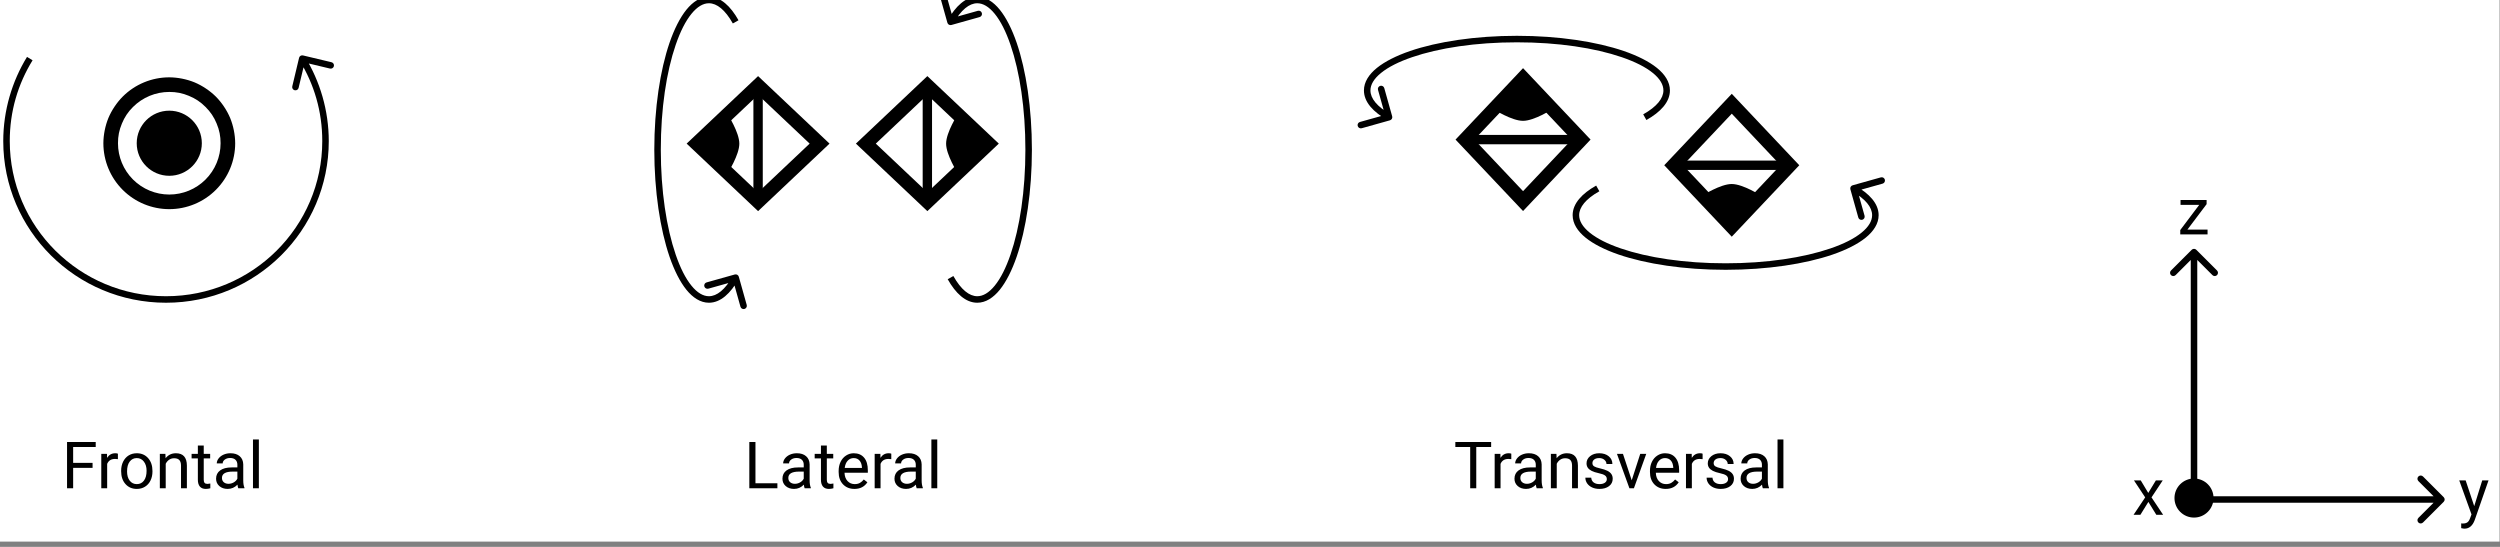 <svg width="384" height="84" viewBox="0 0 384 84" version="1.1" xmlns="http://www.w3.org/2000/svg" xmlns:xlink="http://www.w3.org/1999/xlink">
<rect x="0" y="0" width="384" height="84" fill="#808080" stroke="none"/>
<title>actuators-orientation</title>
<desc>Created using Figma</desc>
<g id="Canvas" transform="translate(183 302)">
<clipPath id="clip-0" clip-rule="evenodd">
<path d="M -183 -302L 200.935 -302L 200.935 -218.808L -183 -218.808L -183 -302Z" fill="#FFFFFF"/>
</clipPath>
<g id="actuators-orientation" clip-path="url(#clip-0)">
<path d="M -183 -302L 200.935 -302L 200.935 -218.808L -183 -218.808L -183 -302Z" fill="#FFFFFF"/>
<g id="Axis">
<g id="z">
<use xlink:href="#path0_fill" transform="translate(150 -275)"/>
</g>
<g id="y">
<use xlink:href="#path1_fill" transform="translate(193.06 -231.931)"/>
</g>
<g id="x">
<use xlink:href="#path2_fill" transform="translate(143.06 -231.931)"/>
</g>
<g id="Arrow">
<use xlink:href="#path3_stroke" transform="matrix(-4.37114e-08 -1 1 -4.37114e-08 154 -225.278)"/>
</g>
<g id="Ellipse 2">
<use xlink:href="#path4_fill" transform="translate(151 -228.5)"/>
</g>
</g>
<g id="Group">
<g id="CircleActuator">
<g id="outer">
<use xlink:href="#path5_fill" transform="matrix(0.748 0 0 0.748 -166 -289)" fill="#FFFFFF"/>
<use xlink:href="#path6_stroke" transform="matrix(0.748 0 0 0.748 -166 -289)"/>
</g>
<g id="inner">
<use xlink:href="#path7_fill" transform="matrix(0.748 0 0 0.748 -162 -285)"/>
</g>
</g>
<g id="Ellipse">
<use xlink:href="#path8_stroke" transform="translate(-182 -293)"/>
</g>
</g>
<g id="Group">
<g id="Diamond">
<g id="rect12135">
<use xlink:href="#path9_fill" transform="matrix(0.509 0.481 -0.509 0.481 -66.558 -288.868)" fill="#FFFFFF"/>
<use xlink:href="#path10_stroke" transform="matrix(0.509 0.481 -0.509 0.481 -66.558 -288.868)"/>
</g>
<g id="path12137">
<use xlink:href="#path11_fill" transform="matrix(0.719 -3.14496e-08 2.97522e-08 0.681 -66.558 -288.868)" fill="#FFFFFF"/>
<use xlink:href="#path12_stroke" transform="matrix(0.719 -3.14496e-08 2.97522e-08 0.681 -66.558 -288.868)"/>
</g>
<g id="path12141">
<use xlink:href="#path13_fill" transform="matrix(1 -4.37114e-08 4.37114e-08 1 -75.933 -284.44)"/>
</g>
</g>
<g id="Diamond">
<g id="rect12135">
<use xlink:href="#path9_fill" transform="matrix(-0.509 0.481 0.509 0.481 -40.558 -288.868)" fill="#FFFFFF"/>
<use xlink:href="#path10_stroke" transform="matrix(-0.509 0.481 0.509 0.481 -40.558 -288.868)"/>
</g>
<g id="path12137">
<use xlink:href="#path11_fill" transform="matrix(-0.719 -3.14496e-08 -2.97522e-08 0.681 -40.558 -288.868)" fill="#FFFFFF"/>
<use xlink:href="#path12_stroke" transform="matrix(-0.719 -3.14496e-08 -2.97522e-08 0.681 -40.558 -288.868)"/>
</g>
<g id="path12141">
<use xlink:href="#path13_fill" transform="matrix(-1 -4.37114e-08 -4.37114e-08 1 -31.184 -284.44)"/>
</g>
</g>
<g id="Ellipse">
<use xlink:href="#path14_stroke" transform="matrix(6.12323e-17 -1 1 6.12323e-17 -37 -256)"/>
</g>
<g id="Ellipse">
<use xlink:href="#path14_stroke" transform="matrix(6.12323e-17 1 -1 6.12323e-17 -70 -302)"/>
</g>
</g>
<g id="Group">
<g id="Group">
<g id="Diamond">
<g id="rect12135">
<use xlink:href="#path9_fill" transform="matrix(-0.481 -0.509 -0.481 0.509 91.926 -276.617)" fill="#FFFFFF"/>
<use xlink:href="#path10_stroke" transform="matrix(-0.481 -0.509 -0.481 0.509 91.926 -276.617)"/>
</g>
<g id="path12137">
<use xlink:href="#path11_fill" transform="matrix(3.14496e-08 -0.719 -0.681 -2.97522e-08 91.926 -276.617)" fill="#FFFFFF"/>
<use xlink:href="#path12_stroke" transform="matrix(3.14496e-08 -0.719 -0.681 -2.97522e-08 91.926 -276.617)"/>
</g>
<g id="path12141">
<use xlink:href="#path13_fill" transform="matrix(4.37114e-08 -1 -1 -4.37114e-08 87.498 -267.242)"/>
</g>
</g>
<g id="Ellipse">
<use xlink:href="#path14_stroke" transform="matrix(1 6.61744e-24 -6.61744e-24 1 59.058 -273.058)"/>
</g>
</g>
<g id="Group">
<g id="Diamond">
<g id="rect12135">
<use xlink:href="#path9_fill" transform="matrix(-0.481 0.509 -0.481 -0.509 59.868 -280.558)" fill="#FFFFFF"/>
<use xlink:href="#path10_stroke" transform="matrix(-0.481 0.509 -0.481 -0.509 59.868 -280.558)"/>
</g>
<g id="path12137">
<use xlink:href="#path11_fill" transform="matrix(3.14496e-08 0.719 -0.681 2.97522e-08 59.868 -280.558)" fill="#FFFFFF"/>
<use xlink:href="#path12_stroke" transform="matrix(3.14496e-08 0.719 -0.681 2.97522e-08 59.868 -280.558)"/>
</g>
<g id="path12141">
<use xlink:href="#path13_fill" transform="matrix(4.37114e-08 1 -1 4.37114e-08 55.44 -289.933)"/>
</g>
</g>
<g id="Ellipse">
<use xlink:href="#path14_stroke" transform="matrix(-1 1.22465e-16 -1.22465e-16 -1 73 -284)"/>
</g>
</g>
</g>
<g id="Frontal">
<use xlink:href="#path15_fill" transform="translate(-174 -236)"/>
</g>
<g id="Lateral">
<use xlink:href="#path16_fill" transform="translate(-69 -236)"/>
</g>
<g id="Transversal">
<use xlink:href="#path17_fill" transform="translate(40 -236)"/>
</g>
</g>
</g>
<defs>
<path id="path0_fill" d="M 2.99 8.263L 6.081 8.263L 6.081 9L 1.887 9L 1.887 8.336L 4.802 4.464L 1.931 4.464L 1.931 3.717L 5.935 3.717L 5.935 4.356L 2.99 8.263Z"/>
<path id="path1_fill" d="M 3.982 7.677L 5.212 3.717L 6.179 3.717L 4.055 9.815C 3.726 10.694 3.204 11.134 2.487 11.134L 2.317 11.119L 1.98 11.056L 1.98 10.323L 2.224 10.343C 2.53 10.343 2.767 10.281 2.937 10.157C 3.109 10.034 3.251 9.807 3.361 9.479L 3.562 8.941L 1.677 3.717L 2.663 3.717L 3.982 7.677Z"/>
<path id="path2_fill" d="M 3.913 5.646L 5.085 3.717L 6.14 3.717L 4.411 6.329L 6.194 9L 5.149 9L 3.928 7.022L 2.707 9L 1.657 9L 3.44 6.329L 1.711 3.717L 2.756 3.717L 3.913 5.646Z"/>
<path id="path3_stroke" d="M 0 0L 0 -0.5L -0.5 -0.5L -0.5 0L 0 0ZM 38.354 0.354C 38.549 0.158 38.549 -0.158 38.354 -0.354L 35.172 -3.536C 34.976 -3.731 34.66 -3.731 34.465 -3.536C 34.269 -3.34 34.269 -3.024 34.465 -2.828L 37.293 0L 34.465 2.828C 34.269 3.024 34.269 3.34 34.465 3.536C 34.66 3.731 34.976 3.731 35.172 3.536L 38.354 0.354ZM -0.354 38.354C -0.158 38.549 0.158 38.549 0.354 38.354L 3.536 35.172C 3.731 34.976 3.731 34.66 3.536 34.465C 3.34 34.269 3.024 34.269 2.828 34.465L 0 37.293L -2.828 34.465C -3.024 34.269 -3.34 34.269 -3.536 34.465C -3.731 34.66 -3.731 34.976 -3.536 35.172L -0.354 38.354ZM 0 0.5L 38 0.5L 38 -0.5L 0 -0.5L 0 0.5ZM -0.5 0L -0.5 38L 0.5 38L 0.5 0L -0.5 0Z"/>
<path id="path4_fill" d="M 6 3C 6 4.657 4.657 6 3 6C 1.343 6 0 4.657 0 3C 0 1.343 1.343 0 3 0C 4.657 0 6 1.343 6 3Z"/>
<path id="path5_fill" d="M 24.068 12.034C 24.068 15.226 22.8 18.287 20.544 20.544C 18.287 22.8 15.226 24.068 12.034 24.068C 8.842 24.068 5.782 22.8 3.525 20.544C 1.268 18.287 2.07785e-06 15.226 2.07785e-06 12.034C 2.07785e-06 10.454 0.311 8.889 0.916 7.429C 1.521 5.969 2.407 4.642 3.525 3.525C 5.782 1.268 8.842 -1.00605e-06 12.034 -1.00605e-06C 13.614 -1.00605e-06 15.179 0.311 16.639 0.916C 18.099 1.521 19.426 2.407 20.544 3.525C 21.661 4.642 22.547 5.969 23.152 7.429C 23.757 8.889 24.068 10.454 24.068 12.034L 24.068 12.034Z"/>
<path id="path6_stroke" d="M 12.034 24.068L 12.034 22.568L 12.034 24.068ZM 2.07785e-06 12.034L -1.5 12.034L 2.07785e-06 12.034ZM 12.034 -1.00605e-06L 12.034 1.5L 12.034 -1.00605e-06ZM 22.568 12.034C 22.568 14.828 21.458 17.507 19.483 19.483L 21.604 21.604C 24.142 19.066 25.568 15.624 25.568 12.034L 22.568 12.034ZM 19.483 19.483C 17.507 21.458 14.828 22.568 12.034 22.568L 12.034 25.568C 15.624 25.568 19.066 24.142 21.604 21.604L 19.483 19.483ZM 12.034 22.568C 9.24 22.568 6.561 21.458 4.585 19.483L 2.464 21.604C 5.002 24.142 8.445 25.568 12.034 25.568L 12.034 22.568ZM 4.585 19.483C 2.61 17.507 1.5 14.828 1.5 12.034L -1.5 12.034C -1.5 15.624 -0.074 19.066 2.464 21.604L 4.585 19.483ZM 1.5 12.034C 1.493 10.601 1.747 9.324 2.302 8.003L -0.47 6.855C -1.124 8.453 -1.493 10.307 -1.5 12.034L 1.5 12.034ZM 2.302 8.003C 2.844 6.676 3.567 5.594 4.585 4.585L 2.464 2.464C 1.248 3.691 0.198 5.262 -0.47 6.855L 2.302 8.003ZM 4.585 4.585C 6.561 2.61 9.24 1.5 12.034 1.5L 12.034 -1.5C 8.445 -1.5 5.002 -0.074 2.464 2.464L 4.585 4.585ZM 12.034 1.5C 13.467 1.493 14.744 1.747 16.065 2.302L 17.213 -0.47C 15.615 -1.124 13.761 -1.493 12.034 -1.5L 12.034 1.5ZM 16.065 2.302C 17.392 2.844 18.474 3.567 19.483 4.585L 21.604 2.464C 20.378 1.248 18.806 0.198 17.213 -0.47L 16.065 2.302ZM 19.483 4.585C 20.501 5.594 21.224 6.676 21.766 8.003L 24.538 6.855C 23.87 5.262 22.82 3.691 21.604 2.464L 19.483 4.585ZM 21.766 8.003C 22.322 9.324 22.575 10.601 22.568 12.034L 25.568 12.034C 25.561 10.307 25.192 8.453 24.538 6.855L 21.766 8.003Z"/>
<path id="path7_fill" d="M 6.686 13.371C 10.378 13.371 13.371 10.378 13.371 6.686C 13.371 2.993 10.378 0 6.686 0C 2.993 0 0 2.993 0 6.686C 0 10.378 2.993 13.371 6.686 13.371Z"/>
<path id="path8_stroke" d="M 45.539 -0.486C 45.27 -0.55 45.001 -0.385 44.937 -0.116L 43.893 4.261C 43.829 4.53 43.995 4.8 44.264 4.864C 44.532 4.928 44.802 4.762 44.866 4.493L 45.794 0.602L 49.684 1.53C 49.953 1.594 50.223 1.428 50.287 1.159C 50.351 0.891 50.185 0.621 49.916 0.557L 45.539 -0.486ZM 48.5 12.667C 48.5 25.826 37.758 36.5 24.5 36.5L 24.5 37.5C 38.304 37.5 49.5 26.385 49.5 12.667L 48.5 12.667ZM 24.5 36.5C 11.242 36.5 0.5 25.826 0.5 12.667L -0.5 12.667C -0.5 26.385 10.696 37.5 24.5 37.5L 24.5 36.5ZM 44.997 0.262C 47.236 3.895 48.505 8.099 48.5 12.667L 49.5 12.667C 49.495 7.954 48.148 3.485 45.849 -0.262L 44.997 0.262ZM 0.5 12.667C 0.495 8.099 1.764 3.895 4.003 0.262L 3.151 -0.262C 0.852 3.485 -0.495 7.954 -0.5 12.667L 0.5 12.667Z"/>
<path id="path9_fill" d="M 18.56 0L 0 0L 0 18.56L 18.56 18.56L 18.56 0Z"/>
<path id="path10_stroke" d="M 0 0L 0 -1.5L -1.5 -1.5L -1.5 0L 0 0ZM 18.56 0L 20.06 0L 20.06 -1.5L 18.56 -1.5L 18.56 0ZM 18.56 18.56L 18.56 20.06L 20.06 20.06L 20.06 18.56L 18.56 18.56ZM 0 18.56L -1.5 18.56L -1.5 20.06L 0 20.06L 0 18.56ZM 0 1.5L 18.56 1.5L 18.56 -1.5L 0 -1.5L 0 1.5ZM 17.06 0L 17.06 18.56L 20.06 18.56L 20.06 0L 17.06 0ZM 18.56 17.06L 0 17.06L 0 20.06L 18.56 20.06L 18.56 17.06ZM 1.5 18.56L 1.5 0L -1.5 0L -1.5 18.56L 1.5 18.56Z"/>
<path id="path11_fill" d="M -3.38965e-06 -2.17712e-06L -3.38965e-06 26.251Z"/>
<path id="path12_stroke" d="M -1 -2.17712e-06L -1 26.251L 1 26.251L 1 -2.17712e-06L -1 -2.17712e-06Z"/>
<path id="path13_fill" d="M 6.494 4.506C 6.494 6.227 4.748 8.964 4.748 8.964L -2.43812e-06 4.629L 4.703 -1.95469e-08C 4.703 -1.95469e-08 6.494 2.761 6.494 4.506Z"/>
<path id="path14_stroke" d="M 42.507 -0.481C 42.241 -0.407 42.086 -0.131 42.161 0.135L 43.377 4.468C 43.451 4.734 43.727 4.889 43.993 4.814C 44.259 4.739 44.414 4.463 44.339 4.198L 43.258 0.346L 47.11 -0.734C 47.376 -0.809 47.531 -1.085 47.456 -1.351C 47.381 -1.617 47.105 -1.772 46.84 -1.697L 42.507 -0.481ZM 45.5 4.108C 45.5 4.985 44.983 5.895 43.877 6.792C 42.757 7.704 41.15 8.514 39.101 9.216C 34.982 10.631 29.313 11.502 23 11.5L 23 12.5C 29.389 12.498 35.221 11.602 39.426 10.162C 41.539 9.435 43.3 8.544 44.508 7.568C 45.73 6.577 46.5 5.41 46.5 4.108L 45.5 4.108ZM 23 11.5C 16.687 11.502 11.018 10.631 6.899 9.216C 4.85 8.514 3.243 7.704 2.122 6.792C 1.017 5.895 0.5 4.985 0.5 4.108L -0.5 4.108C -0.5 5.41 0.27 6.577 1.492 7.568C 2.7 8.544 4.461 9.435 6.574 10.162C 10.779 11.602 16.611 12.498 23 12.5L 23 11.5ZM 42.397 0.436C 44.495 1.615 45.5 2.892 45.5 4.108L 46.5 4.108C 46.5 2.314 45.049 0.779 42.887 -0.436L 42.397 0.436ZM 0.5 4.108C 0.5 2.892 1.505 1.615 3.603 0.436L 3.113 -0.436C 0.951 0.779 -0.5 2.314 -0.5 4.108L 0.5 4.108Z"/>
<path id="path15_fill" d="M 5.219 5.86L 2.235 5.86L 2.235 9L 1.298 9L 1.298 1.891L 5.702 1.891L 5.702 2.662L 2.235 2.662L 2.235 5.094L 5.219 5.094L 5.219 5.86ZM 9.11 4.527C 8.974 4.505 8.826 4.493 8.666 4.493C 8.074 4.493 7.672 4.745 7.46 5.25L 7.46 9L 6.557 9L 6.557 3.717L 7.436 3.717L 7.45 4.327C 7.746 3.855 8.166 3.619 8.71 3.619C 8.886 3.619 9.019 3.642 9.11 3.688L 9.11 4.527ZM 9.608 6.31C 9.608 5.792 9.709 5.327 9.911 4.913C 10.116 4.5 10.399 4.181 10.761 3.956C 11.125 3.731 11.54 3.619 12.006 3.619C 12.725 3.619 13.306 3.868 13.749 4.366C 14.195 4.864 14.418 5.527 14.418 6.354L 14.418 6.417C 14.418 6.931 14.319 7.394 14.12 7.804C 13.925 8.211 13.643 8.528 13.275 8.756C 12.911 8.984 12.491 9.098 12.016 9.098C 11.3 9.098 10.718 8.849 10.273 8.351C 9.83 7.853 9.608 7.193 9.608 6.373L 9.608 6.31ZM 10.517 6.417C 10.517 7.003 10.652 7.473 10.922 7.828C 11.195 8.183 11.56 8.36 12.016 8.36C 12.475 8.36 12.839 8.181 13.109 7.823C 13.38 7.462 13.515 6.957 13.515 6.31C 13.515 5.73 13.376 5.261 13.1 4.903C 12.826 4.542 12.462 4.361 12.006 4.361C 11.56 4.361 11.2 4.539 10.927 4.894C 10.653 5.248 10.517 5.756 10.517 6.417ZM 16.405 3.717L 16.435 4.381C 16.838 3.873 17.366 3.619 18.017 3.619C 19.133 3.619 19.696 4.249 19.706 5.509L 19.706 9L 18.803 9L 18.803 5.504C 18.799 5.123 18.712 4.841 18.539 4.659C 18.37 4.477 18.105 4.386 17.743 4.386C 17.45 4.386 17.193 4.464 16.972 4.62C 16.75 4.776 16.578 4.981 16.454 5.235L 16.454 9L 15.551 9L 15.551 3.717L 16.405 3.717ZM 22.294 2.438L 22.294 3.717L 23.28 3.717L 23.28 4.415L 22.294 4.415L 22.294 7.691C 22.294 7.903 22.338 8.062 22.426 8.17C 22.514 8.274 22.663 8.326 22.875 8.326C 22.979 8.326 23.122 8.307 23.305 8.268L 23.305 9C 23.067 9.065 22.836 9.098 22.611 9.098C 22.208 9.098 21.903 8.976 21.698 8.731C 21.493 8.487 21.391 8.141 21.391 7.691L 21.391 4.415L 20.429 4.415L 20.429 3.717L 21.391 3.717L 21.391 2.438L 22.294 2.438ZM 27.602 9C 27.549 8.896 27.507 8.71 27.475 8.443C 27.055 8.88 26.553 9.098 25.971 9.098C 25.45 9.098 25.022 8.951 24.686 8.658C 24.355 8.362 24.189 7.988 24.189 7.535C 24.189 6.985 24.397 6.559 24.814 6.256C 25.233 5.95 25.823 5.797 26.581 5.797L 27.46 5.797L 27.46 5.382C 27.46 5.066 27.366 4.815 27.177 4.63C 26.988 4.441 26.71 4.347 26.342 4.347C 26.02 4.347 25.749 4.428 25.531 4.591C 25.313 4.754 25.204 4.951 25.204 5.182L 24.296 5.182C 24.296 4.918 24.389 4.664 24.574 4.42C 24.763 4.173 25.017 3.977 25.336 3.834C 25.658 3.691 26.011 3.619 26.395 3.619C 27.004 3.619 27.481 3.772 27.826 4.078C 28.171 4.381 28.35 4.799 28.363 5.333L 28.363 7.765C 28.363 8.25 28.425 8.635 28.549 8.922L 28.549 9L 27.602 9ZM 26.102 8.312C 26.386 8.312 26.654 8.238 26.908 8.092C 27.162 7.945 27.346 7.755 27.46 7.521L 27.46 6.437L 26.752 6.437C 25.645 6.437 25.092 6.76 25.092 7.408C 25.092 7.691 25.186 7.913 25.375 8.072C 25.564 8.232 25.806 8.312 26.102 8.312ZM 30.761 9L 29.857 9L 29.857 1.5L 30.761 1.5L 30.761 9Z"/>
<path id="path16_fill" d="M 2.038 8.233L 5.407 8.233L 5.407 9L 1.096 9L 1.096 1.891L 2.038 1.891L 2.038 8.233ZM 9.597 9C 9.545 8.896 9.502 8.71 9.47 8.443C 9.05 8.88 8.549 9.098 7.966 9.098C 7.445 9.098 7.017 8.951 6.682 8.658C 6.35 8.362 6.184 7.988 6.184 7.535C 6.184 6.985 6.392 6.559 6.809 6.256C 7.229 5.95 7.818 5.797 8.576 5.797L 9.455 5.797L 9.455 5.382C 9.455 5.066 9.361 4.815 9.172 4.63C 8.983 4.441 8.705 4.347 8.337 4.347C 8.015 4.347 7.744 4.428 7.526 4.591C 7.308 4.754 7.199 4.951 7.199 5.182L 6.291 5.182C 6.291 4.918 6.384 4.664 6.569 4.42C 6.758 4.173 7.012 3.977 7.331 3.834C 7.653 3.691 8.007 3.619 8.391 3.619C 8.999 3.619 9.476 3.772 9.821 4.078C 10.166 4.381 10.345 4.799 10.358 5.333L 10.358 7.765C 10.358 8.25 10.42 8.635 10.544 8.922L 10.544 9L 9.597 9ZM 8.098 8.312C 8.381 8.312 8.649 8.238 8.903 8.092C 9.157 7.945 9.341 7.755 9.455 7.521L 9.455 6.437L 8.747 6.437C 7.64 6.437 7.087 6.76 7.087 7.408C 7.087 7.691 7.181 7.913 7.37 8.072C 7.559 8.232 7.801 8.312 8.098 8.312ZM 13 2.438L 13 3.717L 13.986 3.717L 13.986 4.415L 13 4.415L 13 7.691C 13 7.903 13.044 8.062 13.132 8.17C 13.22 8.274 13.37 8.326 13.581 8.326C 13.685 8.326 13.829 8.307 14.011 8.268L 14.011 9C 13.773 9.065 13.542 9.098 13.317 9.098C 12.914 9.098 12.609 8.976 12.404 8.731C 12.199 8.487 12.097 8.141 12.097 7.691L 12.097 4.415L 11.135 4.415L 11.135 3.717L 12.097 3.717L 12.097 2.438L 13 2.438ZM 17.238 9.098C 16.522 9.098 15.94 8.863 15.49 8.395C 15.041 7.923 14.816 7.293 14.816 6.505L 14.816 6.339C 14.816 5.815 14.916 5.348 15.114 4.938C 15.316 4.524 15.596 4.202 15.954 3.971C 16.315 3.736 16.706 3.619 17.126 3.619C 17.813 3.619 18.347 3.845 18.727 4.298C 19.108 4.75 19.299 5.398 19.299 6.241L 19.299 6.617L 15.72 6.617C 15.733 7.138 15.884 7.56 16.174 7.882C 16.467 8.201 16.838 8.36 17.287 8.36C 17.606 8.36 17.876 8.295 18.098 8.165C 18.319 8.035 18.513 7.862 18.679 7.647L 19.23 8.077C 18.788 8.757 18.124 9.098 17.238 9.098ZM 17.126 4.361C 16.761 4.361 16.455 4.495 16.208 4.762C 15.961 5.025 15.808 5.396 15.749 5.875L 18.395 5.875L 18.395 5.807C 18.369 5.348 18.246 4.993 18.024 4.742C 17.803 4.488 17.504 4.361 17.126 4.361ZM 22.902 4.527C 22.766 4.505 22.617 4.493 22.458 4.493C 21.866 4.493 21.463 4.745 21.252 5.25L 21.252 9L 20.349 9L 20.349 3.717L 21.227 3.717L 21.242 4.327C 21.538 3.855 21.958 3.619 22.502 3.619C 22.678 3.619 22.811 3.642 22.902 3.688L 22.902 4.527ZM 26.804 9C 26.752 8.896 26.709 8.71 26.677 8.443C 26.257 8.88 25.756 9.098 25.173 9.098C 24.652 9.098 24.224 8.951 23.889 8.658C 23.557 8.362 23.391 7.988 23.391 7.535C 23.391 6.985 23.599 6.559 24.016 6.256C 24.436 5.95 25.025 5.797 25.783 5.797L 26.662 5.797L 26.662 5.382C 26.662 5.066 26.568 4.815 26.379 4.63C 26.19 4.441 25.912 4.347 25.544 4.347C 25.222 4.347 24.951 4.428 24.733 4.591C 24.515 4.754 24.406 4.951 24.406 5.182L 23.498 5.182C 23.498 4.918 23.591 4.664 23.776 4.42C 23.965 4.173 24.219 3.977 24.538 3.834C 24.86 3.691 25.213 3.619 25.598 3.619C 26.206 3.619 26.683 3.772 27.028 4.078C 27.373 4.381 27.552 4.799 27.565 5.333L 27.565 7.765C 27.565 8.25 27.627 8.635 27.751 8.922L 27.751 9L 26.804 9ZM 25.305 8.312C 25.588 8.312 25.856 8.238 26.11 8.092C 26.364 7.945 26.548 7.755 26.662 7.521L 26.662 6.437L 25.954 6.437C 24.847 6.437 24.294 6.76 24.294 7.408C 24.294 7.691 24.388 7.913 24.577 8.072C 24.766 8.232 25.009 8.312 25.305 8.312ZM 29.963 9L 29.06 9L 29.06 1.5L 29.963 1.5L 29.963 9Z"/>
<path id="path17_fill" d="M 6.039 2.662L 3.754 2.662L 3.754 9L 2.821 9L 2.821 2.662L 0.541 2.662L 0.541 1.891L 6.039 1.891L 6.039 2.662ZM 9.135 4.527C 8.998 4.505 8.85 4.493 8.69 4.493C 8.098 4.493 7.696 4.745 7.484 5.25L 7.484 9L 6.581 9L 6.581 3.717L 7.46 3.717L 7.475 4.327C 7.771 3.855 8.191 3.619 8.734 3.619C 8.91 3.619 9.044 3.642 9.135 3.688L 9.135 4.527ZM 13.036 9C 12.984 8.896 12.942 8.71 12.909 8.443C 12.489 8.88 11.988 9.098 11.405 9.098C 10.884 9.098 10.456 8.951 10.121 8.658C 9.789 8.362 9.623 7.988 9.623 7.535C 9.623 6.985 9.831 6.559 10.248 6.256C 10.668 5.95 11.257 5.797 12.016 5.797L 12.895 5.797L 12.895 5.382C 12.895 5.066 12.8 4.815 12.611 4.63C 12.422 4.441 12.144 4.347 11.776 4.347C 11.454 4.347 11.184 4.428 10.966 4.591C 10.748 4.754 10.639 4.951 10.639 5.182L 9.73 5.182C 9.73 4.918 9.823 4.664 10.009 4.42C 10.198 4.173 10.451 3.977 10.771 3.834C 11.093 3.691 11.446 3.619 11.83 3.619C 12.439 3.619 12.916 3.772 13.261 4.078C 13.606 4.381 13.785 4.799 13.798 5.333L 13.798 7.765C 13.798 8.25 13.86 8.635 13.983 8.922L 13.983 9L 13.036 9ZM 11.537 8.312C 11.82 8.312 12.089 8.238 12.343 8.092C 12.597 7.945 12.781 7.755 12.895 7.521L 12.895 6.437L 12.187 6.437C 11.08 6.437 10.526 6.76 10.526 7.408C 10.526 7.691 10.621 7.913 10.81 8.072C 10.998 8.232 11.241 8.312 11.537 8.312ZM 16.068 3.717L 16.098 4.381C 16.501 3.873 17.029 3.619 17.68 3.619C 18.796 3.619 19.359 4.249 19.369 5.509L 19.369 9L 18.466 9L 18.466 5.504C 18.463 5.123 18.375 4.841 18.202 4.659C 18.033 4.477 17.768 4.386 17.406 4.386C 17.113 4.386 16.856 4.464 16.635 4.62C 16.413 4.776 16.241 4.981 16.117 5.235L 16.117 9L 15.214 9L 15.214 3.717L 16.068 3.717ZM 23.808 7.599C 23.808 7.354 23.715 7.166 23.529 7.032C 23.347 6.896 23.026 6.778 22.567 6.681C 22.112 6.583 21.749 6.466 21.479 6.329C 21.212 6.192 21.013 6.03 20.883 5.841C 20.756 5.652 20.692 5.427 20.692 5.167C 20.692 4.734 20.875 4.368 21.239 4.068C 21.607 3.769 22.076 3.619 22.645 3.619C 23.244 3.619 23.73 3.774 24.101 4.083C 24.475 4.392 24.662 4.788 24.662 5.27L 23.754 5.27C 23.754 5.022 23.648 4.809 23.436 4.63C 23.228 4.451 22.965 4.361 22.645 4.361C 22.317 4.361 22.06 4.433 21.874 4.576C 21.689 4.719 21.596 4.907 21.596 5.138C 21.596 5.356 21.682 5.52 21.855 5.631C 22.027 5.742 22.338 5.847 22.787 5.948C 23.24 6.049 23.606 6.17 23.886 6.31C 24.166 6.45 24.372 6.619 24.506 6.817C 24.643 7.013 24.711 7.252 24.711 7.535C 24.711 8.007 24.522 8.386 24.145 8.673C 23.767 8.956 23.277 9.098 22.675 9.098C 22.252 9.098 21.877 9.023 21.552 8.873C 21.226 8.723 20.971 8.515 20.785 8.248C 20.603 7.978 20.512 7.687 20.512 7.374L 21.415 7.374C 21.431 7.677 21.552 7.918 21.776 8.097C 22.004 8.272 22.304 8.36 22.675 8.36C 23.017 8.36 23.29 8.292 23.495 8.155C 23.703 8.015 23.808 7.83 23.808 7.599ZM 27.631 7.774L 28.939 3.717L 29.862 3.717L 27.968 9L 27.279 9L 25.365 3.717L 26.288 3.717L 27.631 7.774ZM 32.855 9.098C 32.139 9.098 31.557 8.863 31.107 8.395C 30.658 7.923 30.434 7.293 30.434 6.505L 30.434 6.339C 30.434 5.815 30.533 5.348 30.731 4.938C 30.933 4.524 31.213 4.202 31.571 3.971C 31.933 3.736 32.323 3.619 32.743 3.619C 33.43 3.619 33.964 3.845 34.345 4.298C 34.726 4.75 34.916 5.398 34.916 6.241L 34.916 6.617L 31.337 6.617C 31.35 7.138 31.501 7.56 31.791 7.882C 32.084 8.201 32.455 8.36 32.904 8.36C 33.223 8.36 33.493 8.295 33.715 8.165C 33.936 8.035 34.13 7.862 34.296 7.647L 34.848 8.077C 34.405 8.757 33.741 9.098 32.855 9.098ZM 32.743 4.361C 32.379 4.361 32.073 4.495 31.825 4.762C 31.578 5.025 31.425 5.396 31.366 5.875L 34.013 5.875L 34.013 5.807C 33.987 5.348 33.863 4.993 33.642 4.742C 33.42 4.488 33.121 4.361 32.743 4.361ZM 38.52 4.527C 38.383 4.505 38.235 4.493 38.075 4.493C 37.483 4.493 37.081 4.745 36.869 5.25L 36.869 9L 35.966 9L 35.966 3.717L 36.845 3.717L 36.859 4.327C 37.156 3.855 37.575 3.619 38.119 3.619C 38.295 3.619 38.428 3.642 38.52 3.688L 38.52 4.527ZM 42.431 7.599C 42.431 7.354 42.338 7.166 42.152 7.032C 41.97 6.896 41.649 6.778 41.19 6.681C 40.735 6.583 40.372 6.466 40.102 6.329C 39.835 6.192 39.636 6.03 39.506 5.841C 39.379 5.652 39.315 5.427 39.315 5.167C 39.315 4.734 39.498 4.368 39.862 4.068C 40.23 3.769 40.699 3.619 41.269 3.619C 41.867 3.619 42.352 3.774 42.724 4.083C 43.098 4.392 43.285 4.788 43.285 5.27L 42.377 5.27C 42.377 5.022 42.271 4.809 42.06 4.63C 41.851 4.451 41.588 4.361 41.269 4.361C 40.94 4.361 40.683 4.433 40.497 4.576C 40.312 4.719 40.219 4.907 40.219 5.138C 40.219 5.356 40.305 5.52 40.477 5.631C 40.65 5.742 40.961 5.847 41.41 5.948C 41.863 6.049 42.229 6.17 42.509 6.31C 42.789 6.45 42.995 6.619 43.129 6.817C 43.266 7.013 43.334 7.252 43.334 7.535C 43.334 8.007 43.145 8.386 42.768 8.673C 42.39 8.956 41.9 9.098 41.298 9.098C 40.875 9.098 40.5 9.023 40.175 8.873C 39.849 8.723 39.594 8.515 39.408 8.248C 39.226 7.978 39.135 7.687 39.135 7.374L 40.038 7.374C 40.054 7.677 40.175 7.918 40.399 8.097C 40.627 8.272 40.927 8.36 41.298 8.36C 41.64 8.36 41.913 8.292 42.118 8.155C 42.327 8.015 42.431 7.83 42.431 7.599ZM 47.773 9C 47.72 8.896 47.678 8.71 47.645 8.443C 47.226 8.88 46.724 9.098 46.142 9.098C 45.621 9.098 45.193 8.951 44.857 8.658C 44.525 8.362 44.359 7.988 44.359 7.535C 44.359 6.985 44.568 6.559 44.984 6.256C 45.404 5.95 45.993 5.797 46.752 5.797L 47.631 5.797L 47.631 5.382C 47.631 5.066 47.536 4.815 47.348 4.63C 47.159 4.441 46.88 4.347 46.513 4.347C 46.19 4.347 45.92 4.428 45.702 4.591C 45.484 4.754 45.375 4.951 45.375 5.182L 44.467 5.182C 44.467 4.918 44.56 4.664 44.745 4.42C 44.934 4.173 45.188 3.977 45.507 3.834C 45.829 3.691 46.182 3.619 46.566 3.619C 47.175 3.619 47.652 3.772 47.997 4.078C 48.342 4.381 48.521 4.799 48.534 5.333L 48.534 7.765C 48.534 8.25 48.596 8.635 48.72 8.922L 48.72 9L 47.773 9ZM 46.273 8.312C 46.557 8.312 46.825 8.238 47.079 8.092C 47.333 7.945 47.517 7.755 47.631 7.521L 47.631 6.437L 46.923 6.437C 45.816 6.437 45.263 6.76 45.263 7.408C 45.263 7.691 45.357 7.913 45.546 8.072C 45.735 8.232 45.977 8.312 46.273 8.312ZM 50.932 9L 50.028 9L 50.028 1.5L 50.932 1.5L 50.932 9Z"/>
</defs>
</svg>
